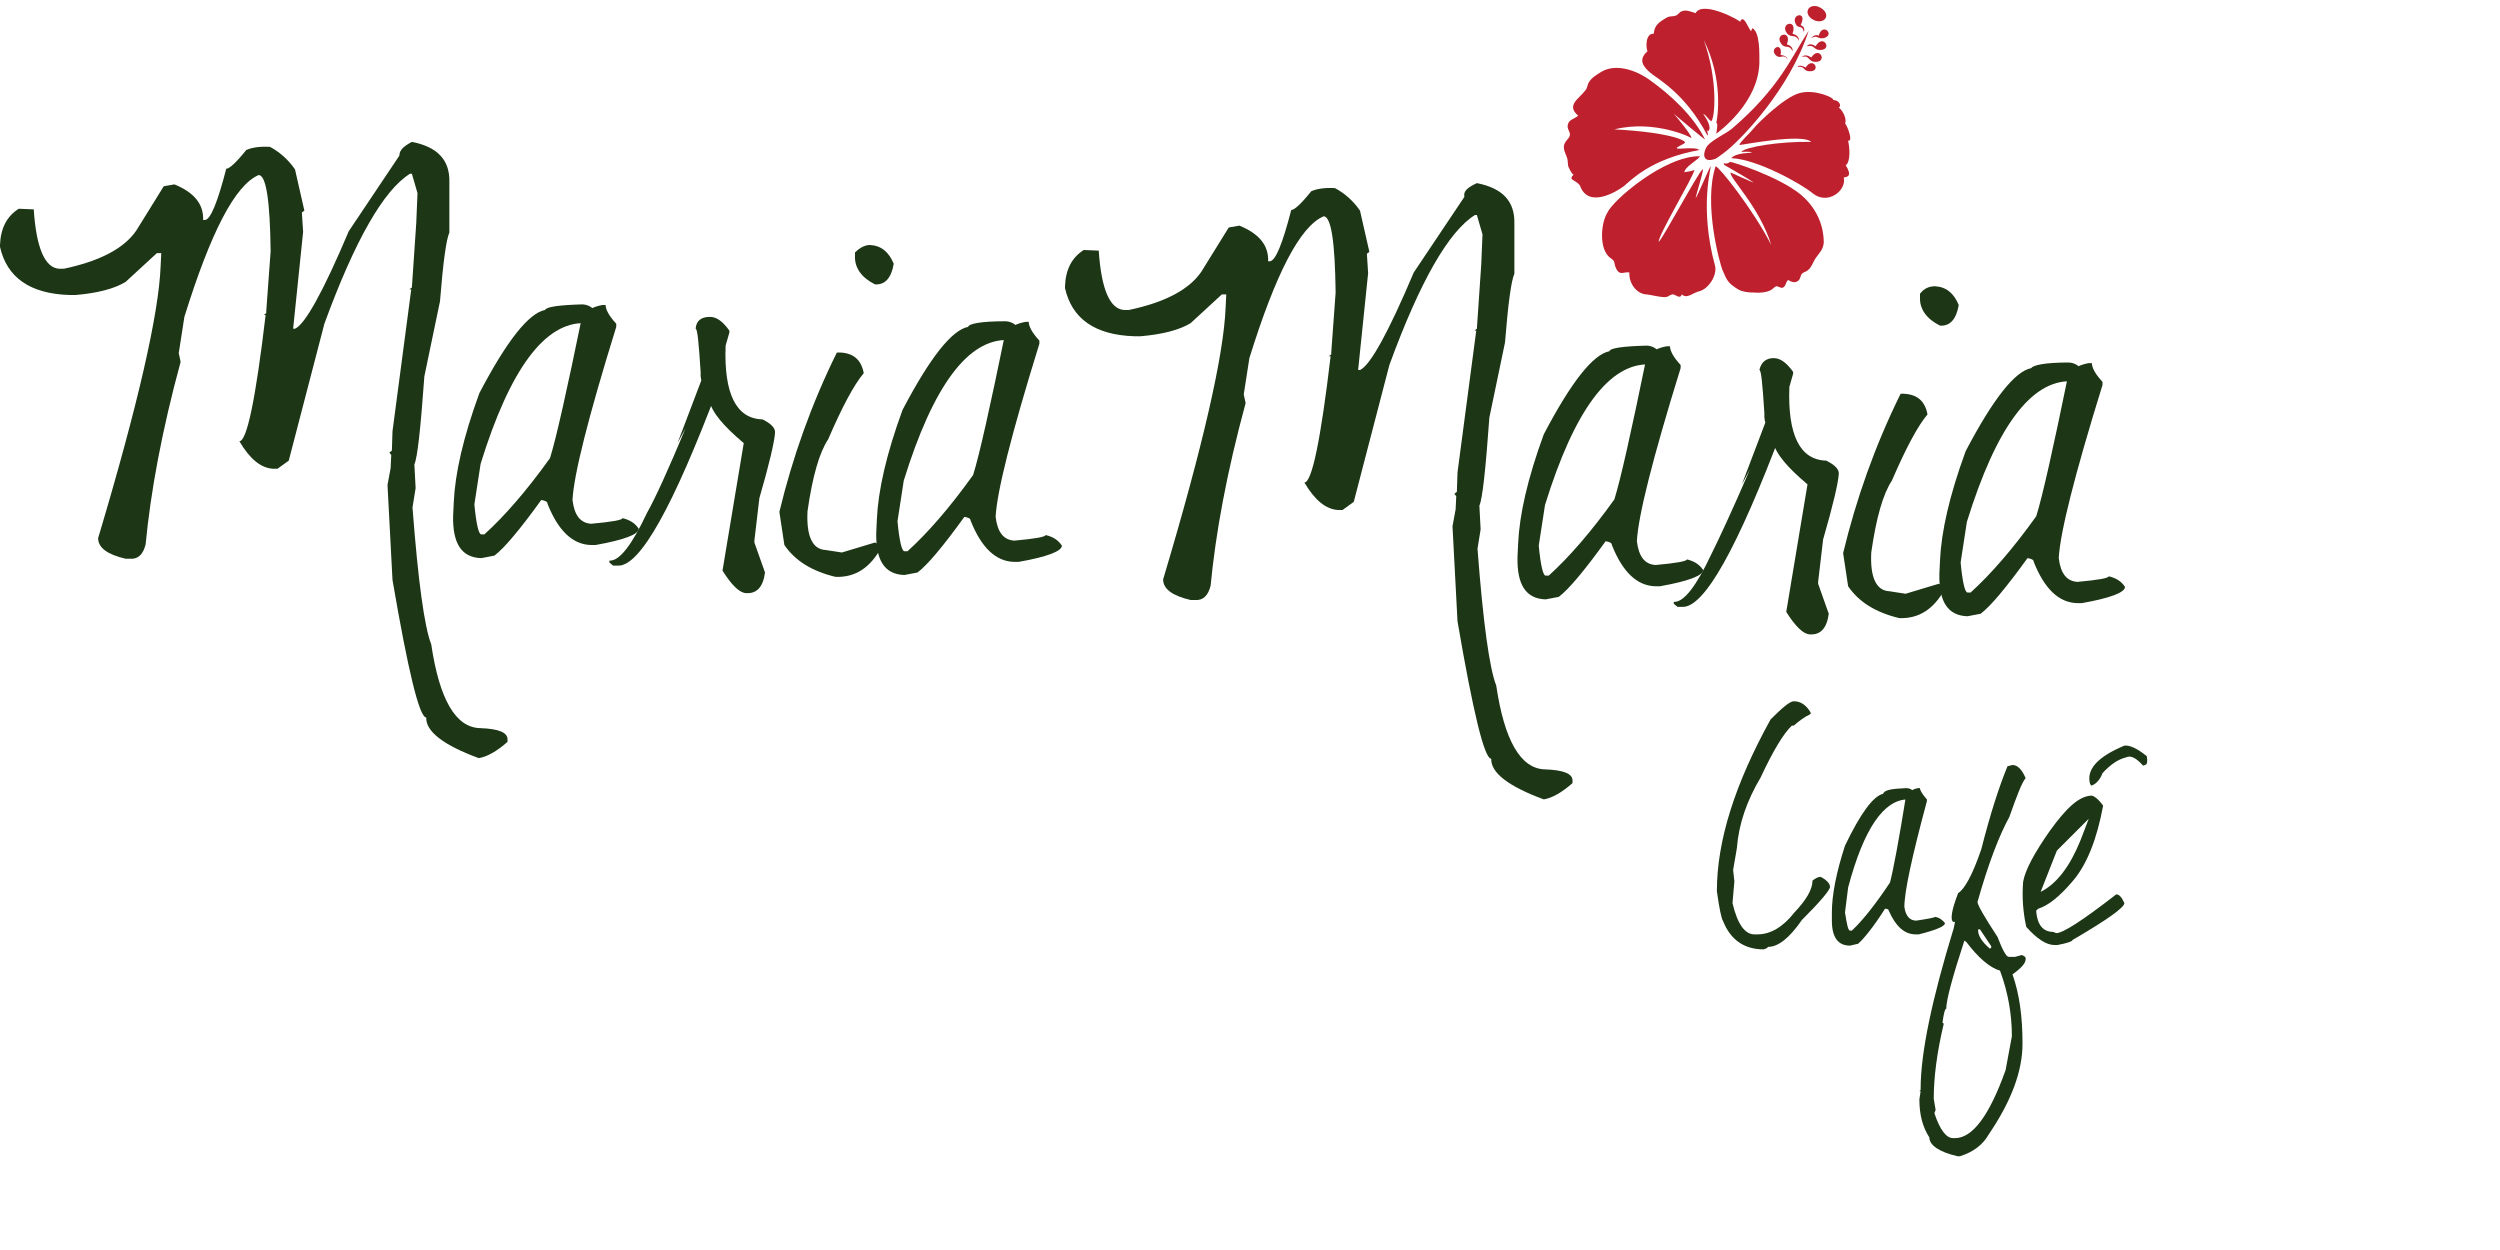 <?xml version="1.0" encoding="utf-8"?>
<!-- Generator: Adobe Illustrator 19.0.0, SVG Export Plug-In . SVG Version: 6.00 Build 0)  -->
<svg version="1.1" id="Layer_1" xmlns="http://www.w3.org/2000/svg" xmlns:xlink="http://www.w3.org/1999/xlink" x="0px" y="0px"
	 viewBox="-97 320.9 400 200" style="enable-background:new -97 320.9 400 200;" xml:space="preserve">
<style type="text/css">
	.st0{fill:#BE202E;}
	.st1{fill:#1C3616;}
</style>
<g id="XMLID_58_">
	<g id="XMLID_81_">
		<path id="XMLID_86_" class="st0" d="M194.8,359.8c-0.2,1.2-0.6,1.4-1.3,2.4c-0.4,0.6-0.6,1.4-1.2,1.9c-0.3,0.3-0.7,0.3-1,0.6
			c-0.3,0.4-0.2,0.9-0.7,1.2c-0.5,0.3-1,0.1-1.5-0.2c-0.4,0.3-0.3,0.9-0.8,1.2c-0.3,0.2-0.7-0.2-1.1-0.2c-0.3,0.1-0.5,0.4-0.7,0.5
			c-0.6,0.5-2.1,0.6-3,0.5c-0.8,0-1.7-0.1-2.4-0.5c-1.6-1-1.8-1.4-2.5-3.1c-0.4-0.9-3.1-10.6-1.1-16.6c0.5,0,6,6.9,8.9,12.6
			c-1.9-6.2-6.8-10.8-6.5-11.6c0.2,0.1,3.5,1.6,3.7,1.6c-1.5-1-4.9-2.9-4.7-2.8c-0.4-0.6,0.3,0.1,0.9-0.5c0.1-0.1,7.8,2.3,11.4,5.3
			C194.8,355.2,194.8,358.9,194.8,359.8"/>
		<path id="XMLID_85_" class="st0" d="M175,345.9c-0.3,0.6-2.5,1.7-2.5,2.6c0.2-0.2,0.5,0,1.6-0.4c-0.1,1-5.9,10.6-5.7,11.5
			c0.8-0.8,6.2-10.9,7-11.6c0.4-0.4-1,3.9-1.1,4.6c0.2-0.1,2.2-4.9,2.4-5.1c0.2-0.1-1.9,6.4,0.7,15.9c0.4,1.5-1,3.7-2.5,4.1
			c-1,0.2-2,1.3-2.8,0.5c-0.3,0.8-0.9,0.1-1.4,0c-0.4,0-0.7,0.3-1,0.4c-0.7,0.2-2.7-0.4-3.4-0.4c-1.6-0.2-2.7-1.9-2.6-3.5
			c-0.8-0.2-1.5,0.6-2.1-0.6c-0.5-1,0-1.1-0.9-1.7c-1.9-1.3-1.6-5.6-0.5-7.3C161,353,169.3,345.8,175,345.9"/>
		<path id="XMLID_84_" class="st0" d="M175.8,343.2c0.1,0.2-4.9-4-5-4.1c0.3,0.3,3.1,3.7,2.8,3.9c0.1-0.1-5.9-3-12.3-1.4
			c9.5,0.5,11.9,2,11.2,2.2c0.2,0-1.4,0.7-1.2,0.8c-0.1,0.3,2.9-0.3,3.6,0.3c-7.8,1.4-11,4.9-12.1,5.8c-1.2,0.9-5.7,3.6-7-0.1
			c-0.7-1-2-0.8-1-1.8c-0.2,0.2-0.9-1.2-0.9-1.4c-0.1-0.7,0-0.9-0.3-1.6c-0.5-1.2-0.6-1.7,0.2-2.6c1-1.1-0.3-1.4,0.1-2.5
			c0.2-0.7,1.1-0.8,1.6-1.3c-2-1.7,0.2-2.7,1.2-4.1c0.3-0.4,0.2-0.5,0.4-1c0.4-0.9,1.3-1.4,2.1-1.9c2.3-1.4,5.6-0.3,7.9,1.4
			C170.3,336.1,174,339.5,175.8,343.2"/>
		<path id="XMLID_83_" class="st0" d="M180,346.2c4.3,0.2,11.3,4.2,13,5.6c2.4,2,5.5-0.4,5-2.5c0.6-0.1,1.4-0.2,0.3-2
			c0.4,0,0.9-1.5,0.4-3.9c0.8,0.2,0-2.1-0.5-2.8c0.3-0.3-0.1-1.8-1-2.5c0.5-0.2,0.1-1.2-0.9-1.2c0.3-0.3-2.9-1.8-5.4-1.1
			c-2.5,0.7-6.6,4.8-7.1,5.4c-0.8,1-2.4,2.4-2.5,2.9c0.5,0,10-1.9,11.5-0.5c-4.9-0.1-10.6,0.8-11.2,1.6c0.2,0,1.5-0.1,1.7,0.1
			C183.1,345.4,180.8,345.3,180,346.2"/>
		<path id="XMLID_82_" class="st0" d="M167,332.5c-1-0.9-2-2-0.4-3.4c-0.3-0.7-0.3-2.9,1-2.8c0.1-1.4,0.9-1.9,2.1-2.6
			c0.6-0.3,0.9-0.1,1.4-0.3c0.4-0.1,0.6-0.6,1-0.7c0.7-0.3,1.5,0.1,2.2,0.3c1.1-2.1,7.2,1.2,7.1,1.4c0.6-1.4,1.3,1.1,1.8,1.5
			c0-0.2,0.1-0.3,0.2-0.5c1.2,0.7,1.1,4,1.1,5.6c-0.2,6.4-6.4,10.9-6.9,11.3c0.1-0.6,0.3-1.9,0-1.7c0.2-0.8,1.2-6.9-2-13.3
			c2.3,6.4,1.8,12.5,1.2,13c-0.5-0.3-0.7-0.9-1.3-1.2c0.4,0.6,1.5,2.2,0.8,2.8c-0.3-0.2-0.4-0.5-0.5-0.8c0.2,0.3,0.6,1.3,0.4,1.5
			C172.6,335.7,168,333.4,167,332.5"/>
	</g>
	<g id="XMLID_59_">
		<g id="XMLID_61_">
			<path id="XMLID_80_" class="st0" d="M191.3,330c1.3-0.3,0.9,0.7,2.1,0.8c2.1,0.1,0.7-2.7-0.6-0.7
				C191.8,329.4,191.3,330,191.3,330"/>
			<path id="XMLID_79_" class="st0" d="M192.1,328.3c1.3-0.3,1,0.6,2.1,0.6c2.1,0,0.5-2.7-0.7-0.6
				C192.5,327.6,192.1,328.3,192.1,328.3"/>
			<path id="XMLID_78_" class="st0" d="M192.8,327c1.1-0.6,0.9,0.2,2,0c1.9-0.5-0.2-2.6-0.8-0.4C193.3,326.3,192.8,327,192.8,327"/>
			<path id="XMLID_77_" class="st0" d="M190.6,331.6c1.2-0.2,0.9,0.7,1.9,0.7c2,0.1,0.6-2.5-0.6-0.6
				C190.8,331.1,190.6,331.6,190.6,331.6"/>
			<path id="XMLID_76_" class="st0" d="M189.8,329.1c-0.5-1.2-1.2-0.3-1.8-1.2c-1.2-1.6,1.8-2.3,0.9,0.1
				C190,328.3,189.8,329.1,189.8,329.1"/>
			<path id="XMLID_75_" class="st0" d="M190.8,327.4c-0.5-1.2-1.2-0.3-1.9-1.2c-1.2-1.6,1.8-2.4,0.9,0.1
				C191,326.6,190.8,327.4,190.8,327.4"/>
			<path id="XMLID_74_" class="st0" d="M191.6,326c-0.2-1.2-0.9-0.4-1.3-1.3c-0.8-1.6,2-2.1,0.8,0.2C192,325.3,191.6,326,191.6,326"
				/>
			<path id="XMLID_73_" class="st0" d="M189,330.4c-0.6-1-1.1,0-1.8-0.6c-1.3-1.1,1.1-2.4,0.7-0.1C189,329.8,189,330.4,189,330.4"/>
			<path id="XMLID_72_" class="st0" d="M192.3,322.4c-0.3,0.6,0.1,1.3,0.9,1.7s1.6,0.2,1.9-0.3c0.3-0.6-0.1-1.3-0.9-1.7
				C193.5,321.7,192.6,321.8,192.3,322.4"/>
		</g>
		<path id="XMLID_60_" class="st0" d="M177.5,346.3c-2.5,0.9-1.9-1.4-1.3-2.1c0.9-1,2.9-1.9,3.9-2.7c7.6-6.5,9.5-11.4,12.3-15.7
			c-3.1,9.5-10.8,17.3-13,19.1C178.3,345.8,177.5,346.3,177.5,346.3"/>
	</g>
</g>
<g id="XMLID_4_">
	<g id="XMLID_21_">
		<path id="XMLID_56_" class="st1" d="M-31.1,343.6c4.1,0.8,6.1,2.9,6,6.5v8c-0.5,1.1-1,4.7-1.5,11l-2.5,12
			c-0.6,8.3-1.1,13-1.6,14.1l0.2,3.8l-0.5,3.1c0.9,11.8,1.9,19.1,3,21.9c1.3,8.8,3.9,13.3,7.8,13.4c3,0.1,4.5,0.7,4.4,1.9v0.3
			c-1.7,1.5-3.3,2.4-4.6,2.6c-5.7-2.1-8.5-4.3-8.4-6.5c-1.1,0-2.9-7.4-5.4-22l-0.8-15.2l0.5-2.7l0.1-2.1l-0.3-0.4l0.4-0.3l0.1-3.1
			l3-22.7h-0.3l0.4-0.3l0.7-10.3l0.2-4.8l-0.9-3.1h-0.3c-4.2,2.6-8.8,10.6-13.7,24l-5.7,21.9l-1.8,1.3h-0.7
			c-1.9-0.1-3.7-1.5-5.4-4.4c1.2,0,2.6-6.7,4.2-20.2h-0.3l0.4-0.3v-0.3l0.7-9.6c-0.1-8.1-0.7-12.1-1.9-12.2
			c-3.8,1.6-7.7,9.2-11.9,22.7l-0.9,5.8l0.3,1.4c-3,11-4.8,20.8-5.6,29.2c-0.4,1.6-1.2,2.4-2.5,2.3h-0.7c-3-0.7-4.4-1.8-4.4-3.3
			c6.4-21.4,9.7-35.9,10-43.5l0.1-2.1h-0.7l-5,4.6c-1.8,1.1-4.5,1.8-8,2.1h-1c-6.3-0.2-10-2.8-11.1-7.7v-0.3c0.1-2.7,1.1-4.6,3-5.8
			l2.4,0.1c0.4,6.2,1.8,9.4,4.1,9.5h0.7c5.7-1.2,9.6-3.2,11.6-6.1l4.4-7.1l1.7-0.3c3.2,1.3,4.7,3.2,4.6,5.7h0.3
			c0.9-0.1,2-2.8,3.4-8.2c0.5,0,1.6-1,3.2-3c0.9-0.4,2.2-0.6,3.8-0.5c1.5,0.8,2.9,2,4,3.6l1.5,6.6l-0.4,0.3l0.2,3.1l-1.6,15.5h0.3
			c1.6-0.7,4.5-5.9,8.6-15.6l8.1-12.1C-33.1,344.9-32.4,344.3-31.1,343.6z"/>
		<path id="XMLID_54_" class="st1" d="M-3.8,369.6c1.8,0.1,2.8,1.6,3,4.6l-0.9,2.9l-0.5-0.5l0.1-2.1c0-0.9-0.3-1.6-1-1.9h-0.3
			c-6.4-0.2-12,7.3-16.7,22.5l-1,6.5c0.3,3.2,0.7,4.8,1.1,4.8h0.5c3.2-2.9,6.7-6.9,10.5-12.2c1-3.2,2.7-10.8,5.2-23
			c0.9-0.8,2-1.3,3.2-1.5h0.5c0,0.7,0.5,1.7,1.7,3v0.5c-4.5,14.5-6.8,23.7-7,27.7c0.3,2.5,1.3,3.7,3,3.8c3.3-0.3,5-0.6,5-0.9
			c1.2,0.3,2,0.8,2.6,1.7c0,0.9-2.4,1.8-6.9,2.6h-0.8c-2.9-0.1-5.2-2.3-6.9-6.6c0-0.3-0.3-0.5-1-0.6c-3.4,4.7-5.9,7.7-7.5,8.9
			l-2.1,0.4c-3.2-0.1-4.6-2.4-4.5-6.8l0.1-2.1c0.2-4.6,1.5-10.4,4.1-17.5c4.4-8.4,7.9-12.8,10.5-13.3C-9.6,370-7.6,369.7-3.8,369.6z
			"/>
		<path id="XMLID_51_" class="st1" d="M12.7,389.4l-1.3,2.4l4.9-12.9v0.3c-0.6,0.8-0.1,0.2,1.5-1.6l0.1,5.3
			c-7.2,19.1-12.5,28.6-16,28.5H1.1l-0.6-0.5v-0.3c1.6,0.1,3.6-2.5,6-7.6C7.9,400.5,9.9,396.1,12.7,389.4z M16.6,371.6
			c1.1,0,2.1,0.8,3.1,2.2v0.3l-0.6,2.1c-0.3,7.7,1.7,11.7,5.9,11.8c1.4,0.7,2.1,1.4,2,2.2c-0.1,1.4-0.9,4.9-2.5,10.4l-0.8,6.8v0.3
			l1.7,4.8c-0.3,2.3-1.3,3.4-3,3.3c-1,0-2.3-1.2-3.8-3.6l3.4-20.4c-3.2-2.7-5.1-4.9-5.5-6.8h-0.3c1.9-2.1,2.1-3,0.8-2.5
			s-2-0.2-1.9-2.1c-0.3-4.6-0.5-6.9-0.8-6.9C14.4,372.2,15.2,371.6,16.6,371.6z"/>
		<path id="XMLID_48_" class="st1" d="M37.4,377.3c2.2,0.1,3.4,1.2,3.8,3.3c-1.6,1.9-3.5,5.5-5.7,10.6c-1.4,2.1-2.5,5.9-3.3,11.5
			c-0.2,4,0.8,6.1,2.9,6.2l2.6,0.4l5.3-1.6c0.7,0.3,1,0.6,1,0.8c-1.8,3.3-4.2,4.8-7.3,4.7c-3.8-0.9-6.5-2.6-8.2-5.1l-0.8-5.3
			c2.1-8.7,5.1-17.2,9.2-25.5H37.4z M42.2,360.1c1.8,0.1,3,1.1,3.8,3c-0.4,2.3-1.4,3.4-3,3.3c-2.2-1.1-3.3-2.7-3.2-4.6v-0.5
			C40.6,360.5,41.4,360.1,42.2,360.1z"/>
		<path id="XMLID_46_" class="st1" d="M63.9,372.3c1.8,0.1,2.8,1.6,3,4.6l-0.9,2.9l-0.5-0.5l0.1-2.1c0-0.9-0.3-1.6-1-1.9h-0.3
			c-6.4-0.2-12,7.3-16.7,22.5l-1,6.5c0.3,3.2,0.7,4.8,1.1,4.8h0.5c3.2-2.9,6.7-6.9,10.5-12.2c1-3.2,2.7-10.8,5.2-23
			c0.9-0.8,2-1.3,3.2-1.5h0.5c0,0.7,0.5,1.7,1.7,3v0.5c-4.5,14.5-6.8,23.7-7,27.7c0.3,2.5,1.3,3.7,3,3.8c3.3-0.3,5-0.6,5-0.9
			c1.2,0.3,2,0.8,2.6,1.7c0,0.9-2.4,1.8-6.9,2.6h-0.8c-2.9-0.1-5.2-2.3-6.9-6.6c0-0.3-0.3-0.5-1-0.6c-3.4,4.7-5.9,7.7-7.5,8.9
			l-2.1,0.4c-3.2-0.1-4.6-2.4-4.5-6.8l0.1-2.1c0.2-4.6,1.5-10.4,4.1-17.5c4.4-8.4,7.9-12.8,10.5-13.3
			C58,372.7,59.9,372.3,63.9,372.3z"/>
		<path id="XMLID_44_" class="st1" d="M139.3,350.2c4.1,0.8,6.1,2.9,6,6.5v8c-0.5,1.1-1,4.7-1.5,11l-2.5,12
			c-0.6,8.3-1.1,13-1.6,14.1l0.2,3.8l-0.5,3.1c0.9,11.8,1.9,19.1,3,21.9c1.3,8.8,3.9,13.3,7.8,13.4c3,0.1,4.5,0.7,4.4,1.9v0.3
			c-1.7,1.5-3.3,2.4-4.6,2.6c-5.7-2.1-8.5-4.3-8.4-6.5c-1.1,0-2.9-7.4-5.4-22l-0.8-15.2l0.5-2.7l0.1-2.1l-0.3-0.4l0.4-0.3l0.1-3.1
			l3-22.7h-0.3l0.4-0.3l0.7-10.3l0.2-4.8l-0.9-3.1H139c-4.2,2.6-8.8,10.6-13.7,24l-5.7,21.9l-1.8,1.3h-0.7c-1.9-0.1-3.7-1.5-5.4-4.4
			c1.2,0,2.6-6.7,4.2-20.2h-0.3l0.4-0.3v-0.3l0.7-9.6c-0.1-8.1-0.7-12.1-1.9-12.2c-3.8,1.6-7.7,9.2-11.9,22.7L102,384l0.3,1.4
			c-3,11-4.8,20.8-5.6,29.2c-0.4,1.6-1.2,2.4-2.5,2.3h-0.7c-3-0.7-4.4-1.8-4.4-3.3c6.4-21.4,9.7-35.9,10-43.5l0.1-2.1h-0.7l-5,4.6
			c-1.8,1.1-4.5,1.8-8,2.1h-1c-6.3-0.2-10-2.8-11.1-7.7v-0.3c0.1-2.7,1.1-4.6,3-5.8l2.4,0.1c0.4,6.2,1.8,9.4,4.1,9.5h0.7
			c5.7-1.2,9.6-3.2,11.6-6.1l4.4-7.1l1.7-0.3c3.2,1.3,4.7,3.2,4.6,5.7h0.3c0.9-0.1,2-2.8,3.4-8.2c0.5,0,1.6-1,3.2-3
			c0.9-0.4,2.2-0.6,3.8-0.5c1.5,0.8,2.9,2,4,3.6l1.5,6.6l-0.4,0.3l0.2,3.1l-1.6,15.5h0.3c1.6-0.7,4.5-5.9,8.6-15.6l8.1-12.1
			C137.1,351.5,137.8,350.9,139.3,350.2z"/>
		<path id="XMLID_39_" class="st1" d="M166.5,376.2c1.8,0.1,2.8,1.6,3,4.6l-0.9,2.9l-0.5-0.5l0.1-2.1c0-0.9-0.3-1.6-1-1.9h-0.3
			c-6.4-0.2-12,7.3-16.7,22.5l-1,6.5c0.3,3.2,0.7,4.8,1.1,4.8h0.5c3.2-2.9,6.7-6.9,10.5-12.2c1-3.2,2.7-10.8,5.2-23
			c0.9-0.8,2-1.3,3.2-1.5h0.5c0,0.7,0.5,1.7,1.7,3v0.5c-4.5,14.5-6.8,23.7-7,27.7c0.3,2.5,1.3,3.7,3,3.8c3.3-0.3,5-0.6,5-0.9
			c1.2,0.3,2,0.8,2.6,1.7c0,0.9-2.4,1.8-6.9,2.6h-0.8c-2.9-0.1-5.2-2.3-6.9-6.6c0-0.3-0.3-0.5-1-0.6c-3.4,4.7-5.9,7.7-7.5,8.9
			l-2.1,0.4c-3.2-0.1-4.6-2.4-4.5-6.8l0.1-2.1c0.2-4.6,1.5-10.4,4.1-17.5c4.4-8.4,7.9-12.8,10.5-13.3
			C160.6,376.6,162.6,376.3,166.5,376.2z"/>
		<path id="XMLID_35_" class="st1" d="M183,396l-1.3,2.4l4.9-12.9v0.3c-0.6,0.8-0.1,0.2,1.5-1.6l0.1,5.3
			c-7.2,19.1-12.5,28.6-16,28.5h-0.8l-0.6-0.5v-0.3c1.6,0.1,3.6-2.5,6-7.6C178,407.2,180.1,402.7,183,396z M186.8,378.2
			c1.1,0,2.1,0.8,3.1,2.2v0.3l-0.6,2.1c-0.3,7.7,1.7,11.7,5.9,11.8c1.4,0.7,2.1,1.4,2,2.2c-0.1,1.4-0.9,4.9-2.5,10.4l-0.8,6.8v0.3
			l1.7,4.8c-0.3,2.3-1.3,3.4-3,3.3c-1,0-2.3-1.2-3.8-3.6l3.4-20.4c-3.2-2.7-5.1-4.9-5.5-6.8h-0.3c1.9-2.1,2.1-3,0.8-2.5
			s-2-0.2-1.9-2.1c-0.3-4.6-0.5-6.9-0.8-6.9C184.8,378.8,185.6,378.2,186.8,378.2z"/>
		<path id="XMLID_26_" class="st1" d="M207.6,383.9c2.2,0.1,3.4,1.2,3.8,3.3c-1.6,1.9-3.5,5.5-5.7,10.6c-1.4,2.1-2.5,5.9-3.3,11.5
			c-0.2,4,0.8,6.1,2.9,6.2l2.6,0.4l5.3-1.6c0.7,0.3,1,0.6,1,0.8c-1.8,3.3-4.2,4.8-7.3,4.7c-3.8-0.9-6.5-2.6-8.2-5.1l-0.8-5.3
			c2.1-8.7,5.1-17.2,9.2-25.5L207.6,383.9z M212.6,366.7c1.8,0.1,3,1.1,3.8,3c-0.4,2.3-1.4,3.4-3,3.3c-2.2-1.1-3.3-2.7-3.2-4.6v-0.5
			C210.8,367.1,211.6,366.7,212.6,366.7z"/>
		<path id="XMLID_23_" class="st1" d="M234,378.9c1.8,0.1,2.8,1.6,3,4.6l-0.9,2.9l-0.5-0.5l0.1-2.1c0-0.9-0.3-1.6-1-1.9h-0.3
			c-6.4-0.2-12,7.3-16.7,22.5l-1,6.5c0.3,3.2,0.7,4.8,1.1,4.8h0.5c3.2-2.9,6.7-6.9,10.5-12.2c1-3.2,2.7-10.8,5.2-23
			c0.9-0.8,2-1.3,3.2-1.5h0.5c0,0.7,0.5,1.7,1.7,3v0.5c-4.5,14.5-6.8,23.7-7,27.7c0.3,2.5,1.3,3.7,3,3.8c3.3-0.3,5-0.6,5-0.9
			c1.2,0.3,2,0.8,2.6,1.7c0,0.9-2.4,1.8-6.9,2.6h-0.8c-2.9-0.1-5.2-2.3-6.9-6.6c0-0.3-0.3-0.5-1-0.6c-3.4,4.7-5.9,7.7-7.5,8.9
			l-2.1,0.4c-3.2-0.1-4.6-2.4-4.5-6.8l0.1-2.1c0.2-4.6,1.5-10.4,4.1-17.5c4.4-8.4,7.9-12.8,10.5-13.3
			C228.3,379.3,230.3,378.9,234,378.9z"/>
	</g>
	<g id="XMLID_9_">
		<path id="XMLID_20_" class="st1" d="M194.3,461.2c-0.4,0-0.8,0.2-1.3,0.6c0,1.4-1,3.1-2.9,5.1c-1.8,2.3-3.8,3.5-5.9,3.5h-0.5
			c-1.5,0-2.7-1.6-3.5-5l0.3-3.5l-0.2-1.8l0.6-3.5c0.3-3.9,1.6-7.6,3.8-11.3c2-4.3,3.7-7.1,5-8.3h0.3c0.8-0.7,1.7-1.4,2.6-1.8
			l0.1-0.1v-0.2c-0.7-1.2-1.6-1.8-2.7-1.8c-0.6,0-1.8,1-3.7,2.9c-5.7,10.3-8.6,19.4-8.6,27.5c0.4,2.8,0.7,4.3,1,4.8
			c1.2,3,3.4,4.5,6.5,4.5l0.5-0.2l0.2-0.2c1.6,0,3.4-1.4,5.4-4.3c3-3,4.5-4.8,4.5-5.3C195.8,462.3,195.3,461.7,194.3,461.2z"/>
		<path id="XMLID_18_" class="st1" d="M208,447c1.1,0,1.7,0.9,1.9,2.7l-0.5,1.8l-0.3-0.3v-1.3c0-0.6-0.2-0.9-0.6-1.1h-0.2
			c-3.9,0-7.1,4.7-9.6,14.1l-0.5,4c0.3,1.9,0.5,2.9,0.8,2.9h0.3c1.9-1.8,3.9-4.4,6.1-7.7c0.5-1.9,1.4-6.6,2.6-14.1
			c0.5-0.5,1.2-0.9,1.9-1h0.3c0,0.4,0.4,1,1.1,1.8v0.3c-2.4,8.9-3.6,14.5-3.6,16.9c0.2,1.5,0.9,2.2,1.9,2.2c2-0.3,3-0.5,3-0.6
			c0.7,0.1,1.2,0.5,1.6,1c0,0.5-1.4,1.1-4.2,1.8h-0.5c-1.8,0-3.2-1.3-4.3-3.8c0-0.2-0.2-0.3-0.6-0.3c-1.9,3-3.4,4.8-4.3,5.6
			l-1.3,0.3c-1.9,0-2.9-1.3-2.9-4v-1.3c0-2.8,0.7-6.4,2.1-10.7c2.5-5.2,4.5-7.9,6.1-8.3C204.5,447.3,205.6,447.1,208,447z"/>
		<path id="XMLID_13_" class="st1" d="M225,443.3c0.8,0,1.5,0.7,2.1,2.1c-0.6,0.7-1.4,2.8-2.6,6.2c-1.7,3.1-3.4,7.6-5.1,13.6
			c0,0.5,1.1,2.4,3.2,5.6c0.8,2.1,1.4,3.2,1.8,3.2h1l1.1-0.3c0.4,0.2,0.6,0.3,0.6,0.5v0.2c0,0.6-0.7,1.4-2.1,2.4
			c1.1,3.1,1.6,6.8,1.6,10.9v0.2c0,4.4-1.8,9.2-5.4,14.5c-0.9,1.6-2.4,2.8-4.6,3.5h-0.4c-3-0.7-4.5-1.8-4.5-3
			c-1.1-1.7-1.6-3.7-1.6-6.1l0.2-1.3h-0.2l0.2-0.2v-0.2c0-5.7,1.8-14.3,5.3-25.7l0.2-1h-0.3c-0.5-0.4-0.2-2,0.8-4.6
			c1-0.6,2.3-2.9,3.7-7c1.4-5.5,2.8-9.9,4.2-13.3L225,443.3z M217.3,471.4c-1.9,5.8-2.9,9.5-2.9,10.9c-0.2,0-0.4,0.7-0.6,2.2
			l0.2,0.2c-1.1,4.6-1.6,8.6-1.6,12l0.3,1.8l-0.2,0.5c0.9,2.7,1.9,4,3,4h0.3c2.8,0,5.5-3.6,8.1-10.9l1-5.4c0-3.5-0.6-7-1.9-10.5
			c-1.7-0.5-3.5-2.1-5.4-4.6L217.3,471.4L217.3,471.4z M219.5,469.6v0.2c0,0.8,0.6,1.8,1.9,2.9l0.2-0.2v-0.2l-1.8-2.7L219.5,469.6
			L219.5,469.6z"/>
		<path id="XMLID_10_" class="st1" d="M237.6,448.2c0.4,0,1.1,0.5,1.9,1.6c-1,5.4-2.6,9.4-4.8,12c-2.2,2.6-4,4-5.6,4.5l-0.3,0.3v0.2
			c0.2,2.1,1.1,3.2,2.7,3.2l0.5,0.2c1.1,0,4.3-2.1,9.6-6.2c0.5,0,0.9,0.5,1.3,1.4c0,0.7-2.8,2.7-8.3,5.9c0,0.2-0.8,0.5-2.4,0.8h-0.5
			c-1.3,0-2.8-1-4.5-2.9c-0.5-2.3-0.7-4.7-0.5-7.2c0.3-1.8,1.7-4.5,4.3-8.2C233.6,450.2,235.6,448.3,237.6,448.2z M229.5,463.6
			c2.6-1.3,4.7-4.1,6.4-8.3l1.3-3.4l-5.1,5.1L229.5,463.6z"/>
	</g>
	<g id="XMLID_5_">
		<path id="XMLID_6_" class="st1" d="M246.5,442v-0.1c-1.6-1.3-2.8-1.8-3.6-1.7c-4.3,1.8-6.1,3.8-5.5,6.1l0.2,0.3
			c0.7-0.2,1.4-0.9,1.8-2c1.3-1.4,2.5-2.2,3.7-2.5l0.3-0.1c0.7-0.2,1.5,0.3,2.5,1.4l0.3-0.1C246.6,443.2,246.6,442.7,246.5,442z"/>
	</g>
</g>
</svg>

